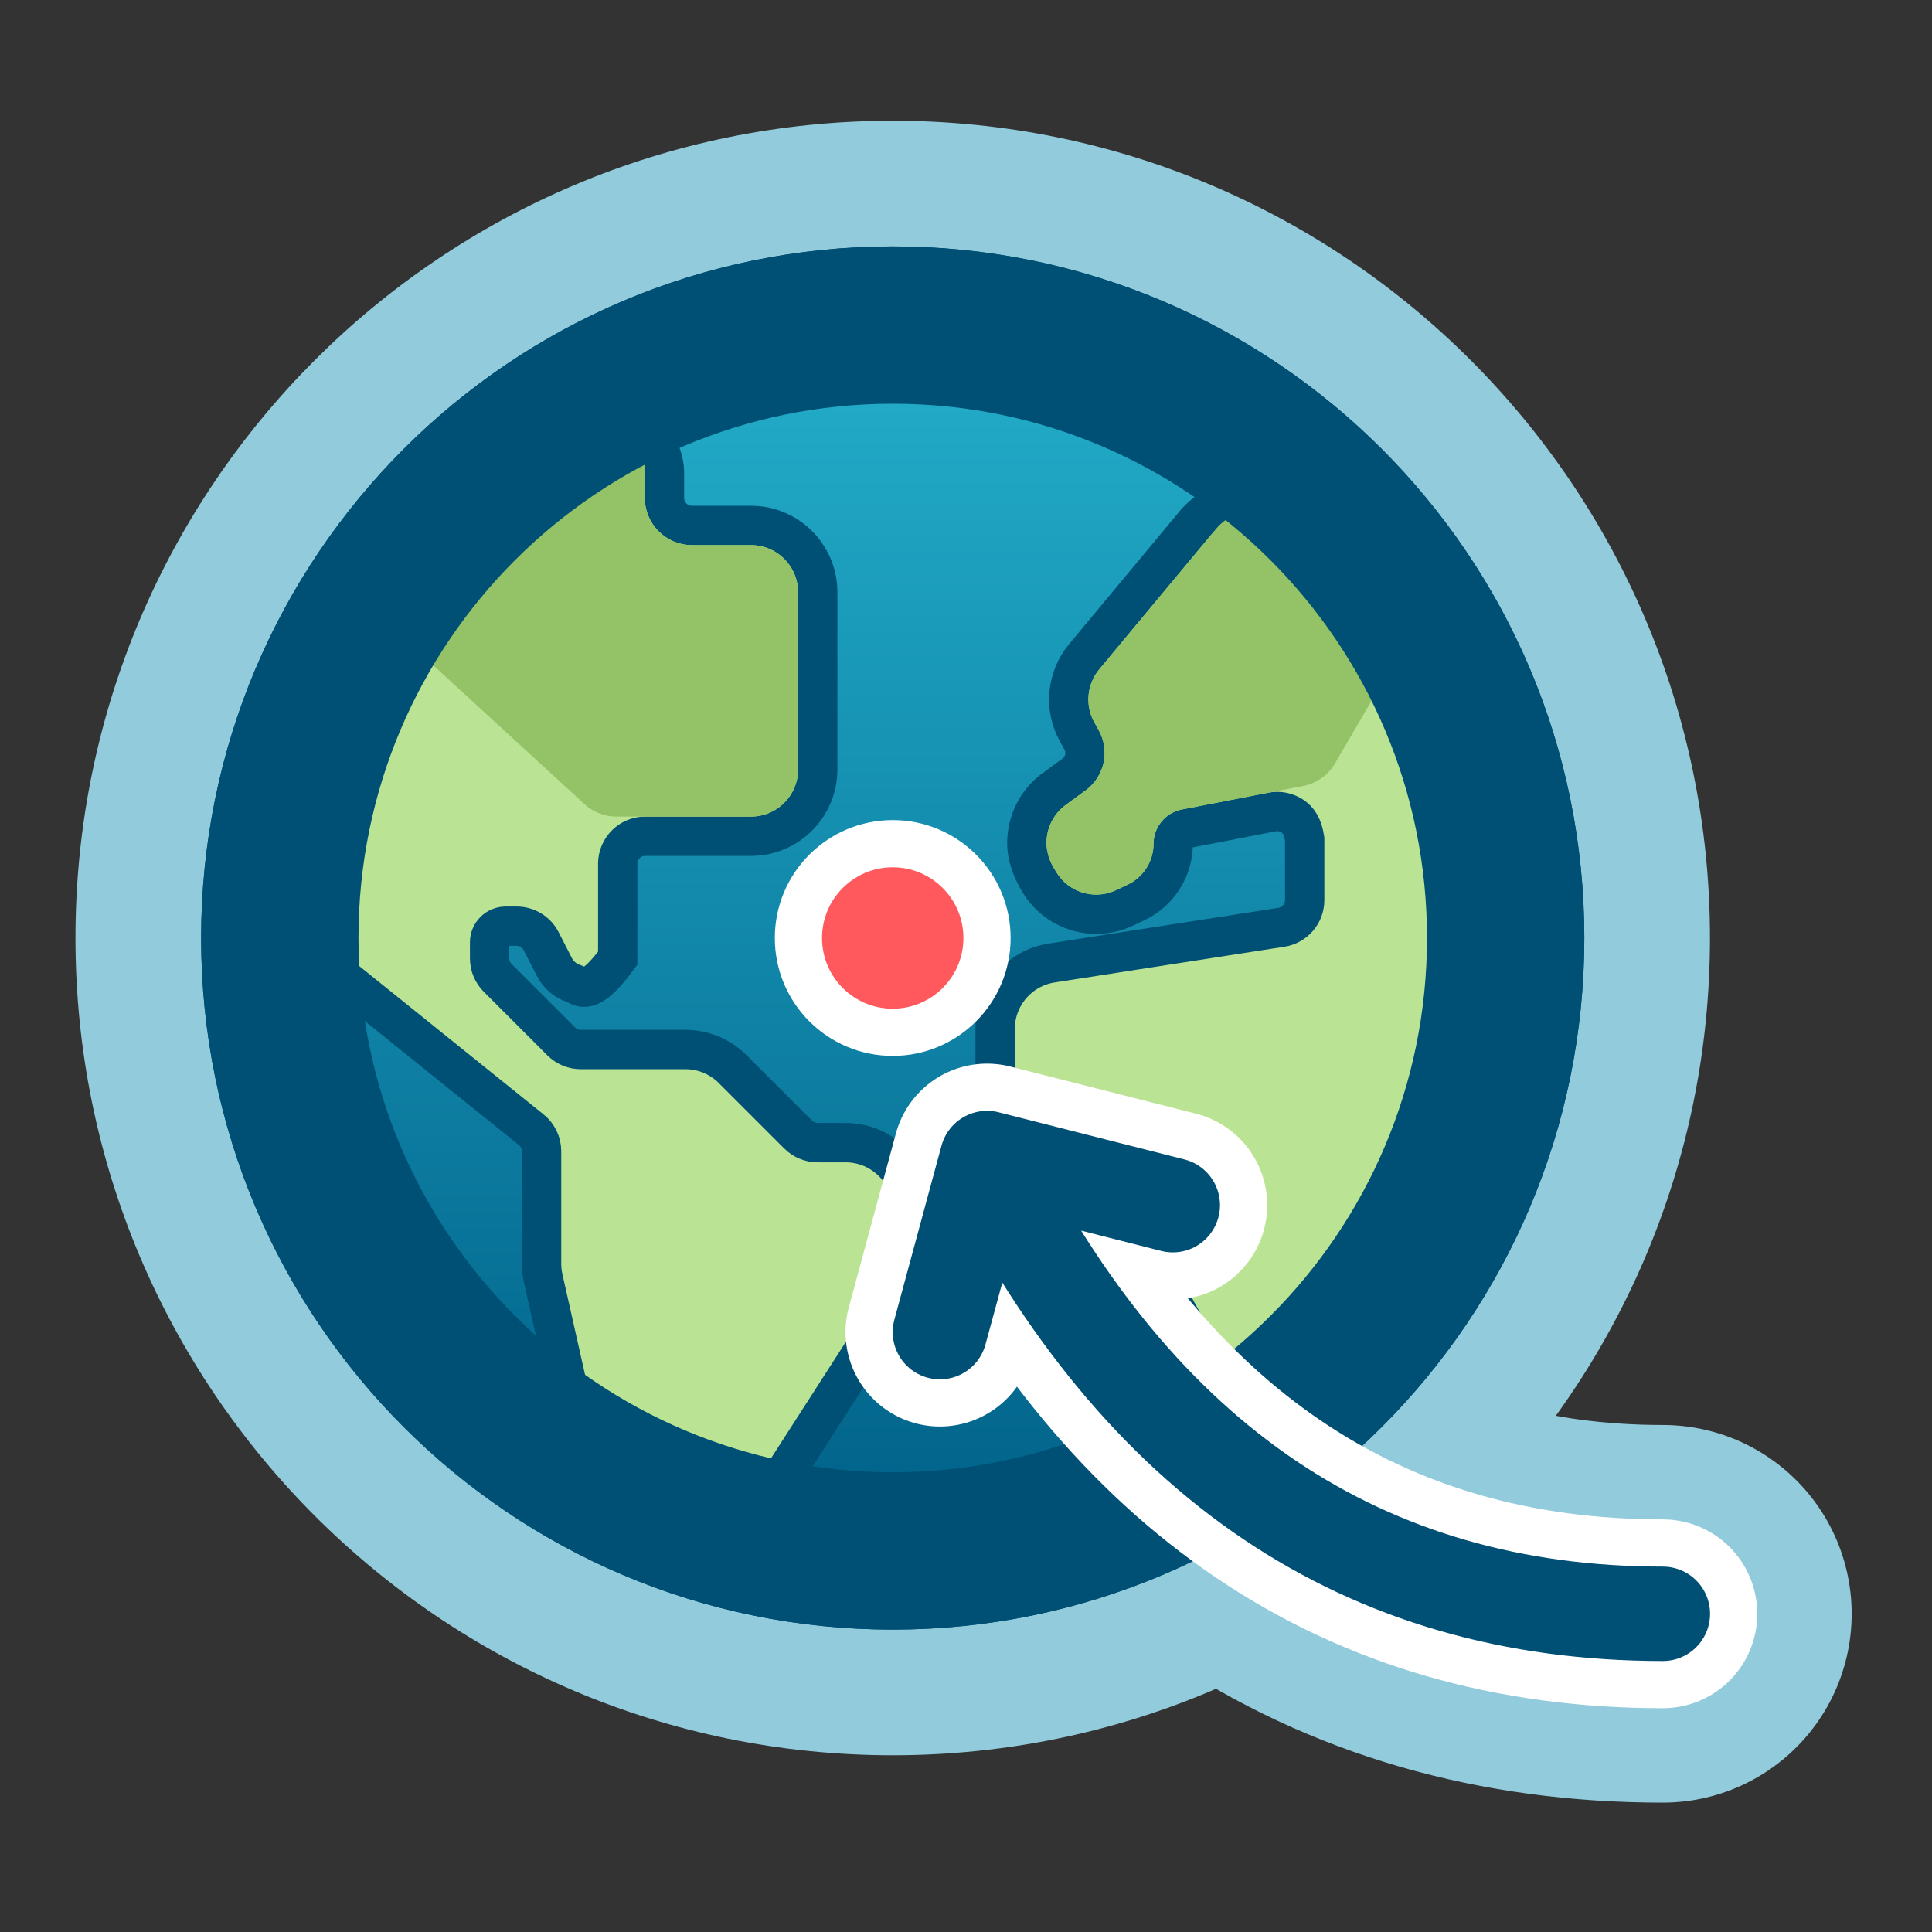 <svg width="512" height="512" viewBox="0 0 512 512" fill="none" xmlns="http://www.w3.org/2000/svg">
<rect x="0" y="0" width="512" height="512" fill="#333333" stroke="none"/>
<path d="M310.802 319.384L261.581 306.889L249.086 353.025L261.581 307.151C301.808 387.5 361.507 427.674 440.675 427.674" stroke="#92CBDC" stroke-width="100.072" stroke-linecap="round" stroke-linejoin="round"/>
<path d="M310.802 319.384L261.581 306.889L249.086 353.025L261.581 307.151C301.808 387.5 361.507 427.674 440.675 427.674" stroke="#004F74" stroke-width="25.018" stroke-linecap="round" stroke-linejoin="round"/>
<path d="M236.579 465.159C356.193 465.159 453.159 368.193 453.159 248.579C453.159 128.966 356.193 32 236.579 32C116.966 32 20 128.966 20 248.579C20 368.193 116.966 465.159 236.579 465.159Z" fill="#92CBDC"/>
<path d="M236.575 411.014C326.285 411.014 399.01 338.29 399.01 248.579C399.01 158.869 326.285 86.145 236.575 86.145C146.865 86.145 74.141 158.869 74.141 248.579C74.141 338.29 146.865 411.014 236.575 411.014Z" fill="url(#paint0_linear)" stroke="#004F74" stroke-width="25.018"/>
<path fill-rule="evenodd" clip-rule="evenodd" d="M162.555 111.85C160.075 111.85 157.643 112.531 155.524 113.819C131.777 128.254 113.785 145.472 101.471 165.401C87.582 187.878 80.62 214.261 80.7 244.585C80.711 248.67 82.566 252.532 85.749 255.094L140.805 299.408C142.523 300.792 143.523 302.88 143.523 305.086V334.917C143.523 336.224 143.668 337.527 143.955 338.803L151.976 374.457C153.256 380.147 157.257 384.842 162.673 387.008L186.899 396.696C190.836 398.27 195.056 398.338 198.864 397.12C202.672 395.902 206.069 393.398 208.362 389.831L238.971 342.207C240.806 339.352 241.782 336.03 241.782 332.636V320.516C241.782 315.628 239.8 311.203 236.597 308C233.394 304.796 228.969 302.815 224.081 302.815H216.676C214.743 302.815 212.889 302.047 211.522 300.68L194.161 283.319C190.841 280 186.339 278.135 181.644 278.135H153.905C151.972 278.135 150.118 277.367 148.751 276L131.888 259.137C130.521 257.77 129.753 255.916 129.753 253.983V249.704C129.753 248.531 130.229 247.469 130.998 246.7C131.767 245.931 132.829 245.456 134.002 245.456H136.921C138.29 245.456 139.6 245.839 140.725 246.527C141.849 247.214 142.787 248.207 143.41 249.425L146.897 256.24C148.015 258.426 149.913 259.952 152.079 260.652C153.827 261.217 155.821 264.683 163.705 253.933V228.904C163.705 226.892 164.521 225.07 165.84 223.751C167.159 222.432 168.981 221.616 170.994 221.616H199.005C203.893 221.616 208.319 219.634 211.522 216.431C214.725 213.228 216.707 208.803 216.707 203.914V156.95C216.707 152.061 214.725 147.636 211.522 144.433C208.319 141.23 203.893 139.248 199.005 139.248H183.38C181.367 139.248 179.545 138.433 178.226 137.114C176.907 135.795 176.091 133.972 176.091 131.96V125.386C176.091 121.648 174.576 118.264 172.127 115.814C169.677 113.365 166.293 111.85 162.555 111.85Z" fill="#BAE393" stroke="#004F74" stroke-width="10.424"/>
<path fill-rule="evenodd" clip-rule="evenodd" d="M163.365 216.41H199.007C205.908 216.41 211.502 210.816 211.502 203.915V156.95C211.502 150.049 205.908 144.455 199.007 144.455H183.382C176.481 144.455 170.887 138.861 170.887 131.96V124.499C170.887 119.899 167.157 116.169 162.557 116.169C161.206 116.169 159.875 116.498 158.679 117.127C149.208 122.109 141.494 127.059 135.538 131.978C128.757 137.578 120.957 146.595 112.139 159.029C108.497 164.164 109.245 171.206 113.883 175.463L154.916 213.121C157.222 215.236 160.236 216.41 163.365 216.41Z" fill="#93C366"/>
<path fill-rule="evenodd" clip-rule="evenodd" d="M317.017 138.33L287.317 174.047C284.973 176.865 283.619 180.261 283.3 183.751C282.98 187.241 283.695 190.825 285.488 194.023L286.626 196.053C287.506 197.621 287.73 199.395 287.372 201.041C287.013 202.688 286.072 204.207 284.62 205.268L279.389 209.09C275.646 211.824 273.276 215.77 272.453 220.016C271.666 224.075 272.146 228.471 275.597 234.011C277.951 237.792 281.535 240.391 285.537 241.57C289.538 242.749 293.959 242.508 297.987 240.608L301.036 239.17C304.051 237.748 306.52 235.521 308.235 232.815C309.951 230.109 310.912 226.926 310.912 223.593C310.912 222.628 311.254 221.73 311.834 221.028C312.413 220.326 313.229 219.819 314.176 219.635L337.081 215.196C339.057 214.813 341.001 215.267 342.547 216.311C344.093 217.355 345.24 218.988 345.757 222.351V238.544C345.757 240.341 345.102 242.004 344.003 243.286C342.905 244.569 341.362 245.471 339.587 245.747L278.702 255.207C274.39 255.877 270.645 258.068 267.977 261.183C265.309 264.297 263.719 268.335 263.719 272.698V299.535C263.719 302.896 264.67 306.112 266.375 308.861C268.079 311.61 270.535 313.893 273.545 315.388L299.896 328.478C301.223 329.137 302.318 330.185 303.034 331.483L316.799 356.414C319.161 360.693 323.035 363.61 327.387 364.866C331.74 366.122 336.571 365.717 340.851 363.355C342.344 362.53 343.71 361.494 344.907 360.279C375.118 329.602 390.239 292.373 390.239 248.579C390.239 203.666 374.344 166.42 342.621 136.809C338.986 133.416 334.307 131.843 329.618 132.139C325.124 132.423 320.586 134.429 317.017 138.33Z" fill="#BAE393" stroke="#004F74" stroke-width="10.424"/>
<path fill-rule="evenodd" clip-rule="evenodd" d="M322.319 140.088L291.313 177.376C288.004 181.355 287.491 186.962 290.022 191.476L291.161 193.506C294.209 198.941 292.716 205.796 287.685 209.472L282.453 213.294C277.17 217.154 275.759 224.435 279.218 229.989L280.009 231.259C283.322 236.578 290.092 238.573 295.759 235.9L298.809 234.462C303.015 232.478 305.699 228.244 305.699 223.593C305.699 219.169 308.836 215.366 313.179 214.525L345.388 208.281C348.926 207.596 351.996 205.415 353.809 202.3L365.59 182.057C367.302 179.115 367.74 175.601 366.802 172.329C364.882 165.631 361.179 159.044 355.693 152.567C350.94 146.955 345.328 141.993 338.857 137.68C333.539 134.136 326.405 135.175 322.319 140.088Z" fill="#93C366"/>
<path d="M236.583 411.014C326.293 411.014 399.018 338.29 399.018 248.58C399.018 158.869 326.293 86.145 236.583 86.145C146.873 86.145 74.148 158.869 74.148 248.58C74.148 338.29 146.873 411.014 236.583 411.014Z" stroke="#004F74" stroke-width="41.697"/>
<path d="M236.581 419.344C330.892 419.344 407.345 342.89 407.345 248.58C407.345 154.269 330.892 77.815 236.581 77.815C142.27 77.815 65.816 154.269 65.816 248.58C65.816 342.89 142.27 419.344 236.581 419.344Z" stroke="#004F74" stroke-width="25.018"/>
<path d="M310.802 319.384L261.581 306.889L249.086 353.025L261.581 307.151C301.808 387.5 361.507 427.674 440.675 427.674" stroke="white" stroke-width="50.036" stroke-linecap="round" stroke-linejoin="round"/>
<path d="M310.802 319.384L261.581 306.889L249.086 353.025L261.581 307.151C301.808 387.5 361.507 427.674 440.675 427.674" stroke="#004F74" stroke-width="25.018" stroke-linecap="round" stroke-linejoin="round"/>
<path d="M236.58 273.569C250.381 273.569 261.57 262.381 261.57 248.579C261.57 234.778 250.381 223.589 236.58 223.589C222.778 223.589 211.59 234.778 211.59 248.579C211.59 262.381 222.778 273.569 236.58 273.569Z" fill="#FF585D" stroke="white" stroke-width="12.509"/>
<defs>
<linearGradient id="paint0_linear" x1="236.575" y1="86.145" x2="236.575" y2="411.014" gradientUnits="userSpaceOnUse">
<stop stop-color="#23AECA"/>
<stop offset="1" stop-color="#006088"/>
</linearGradient>
</defs>
</svg>
